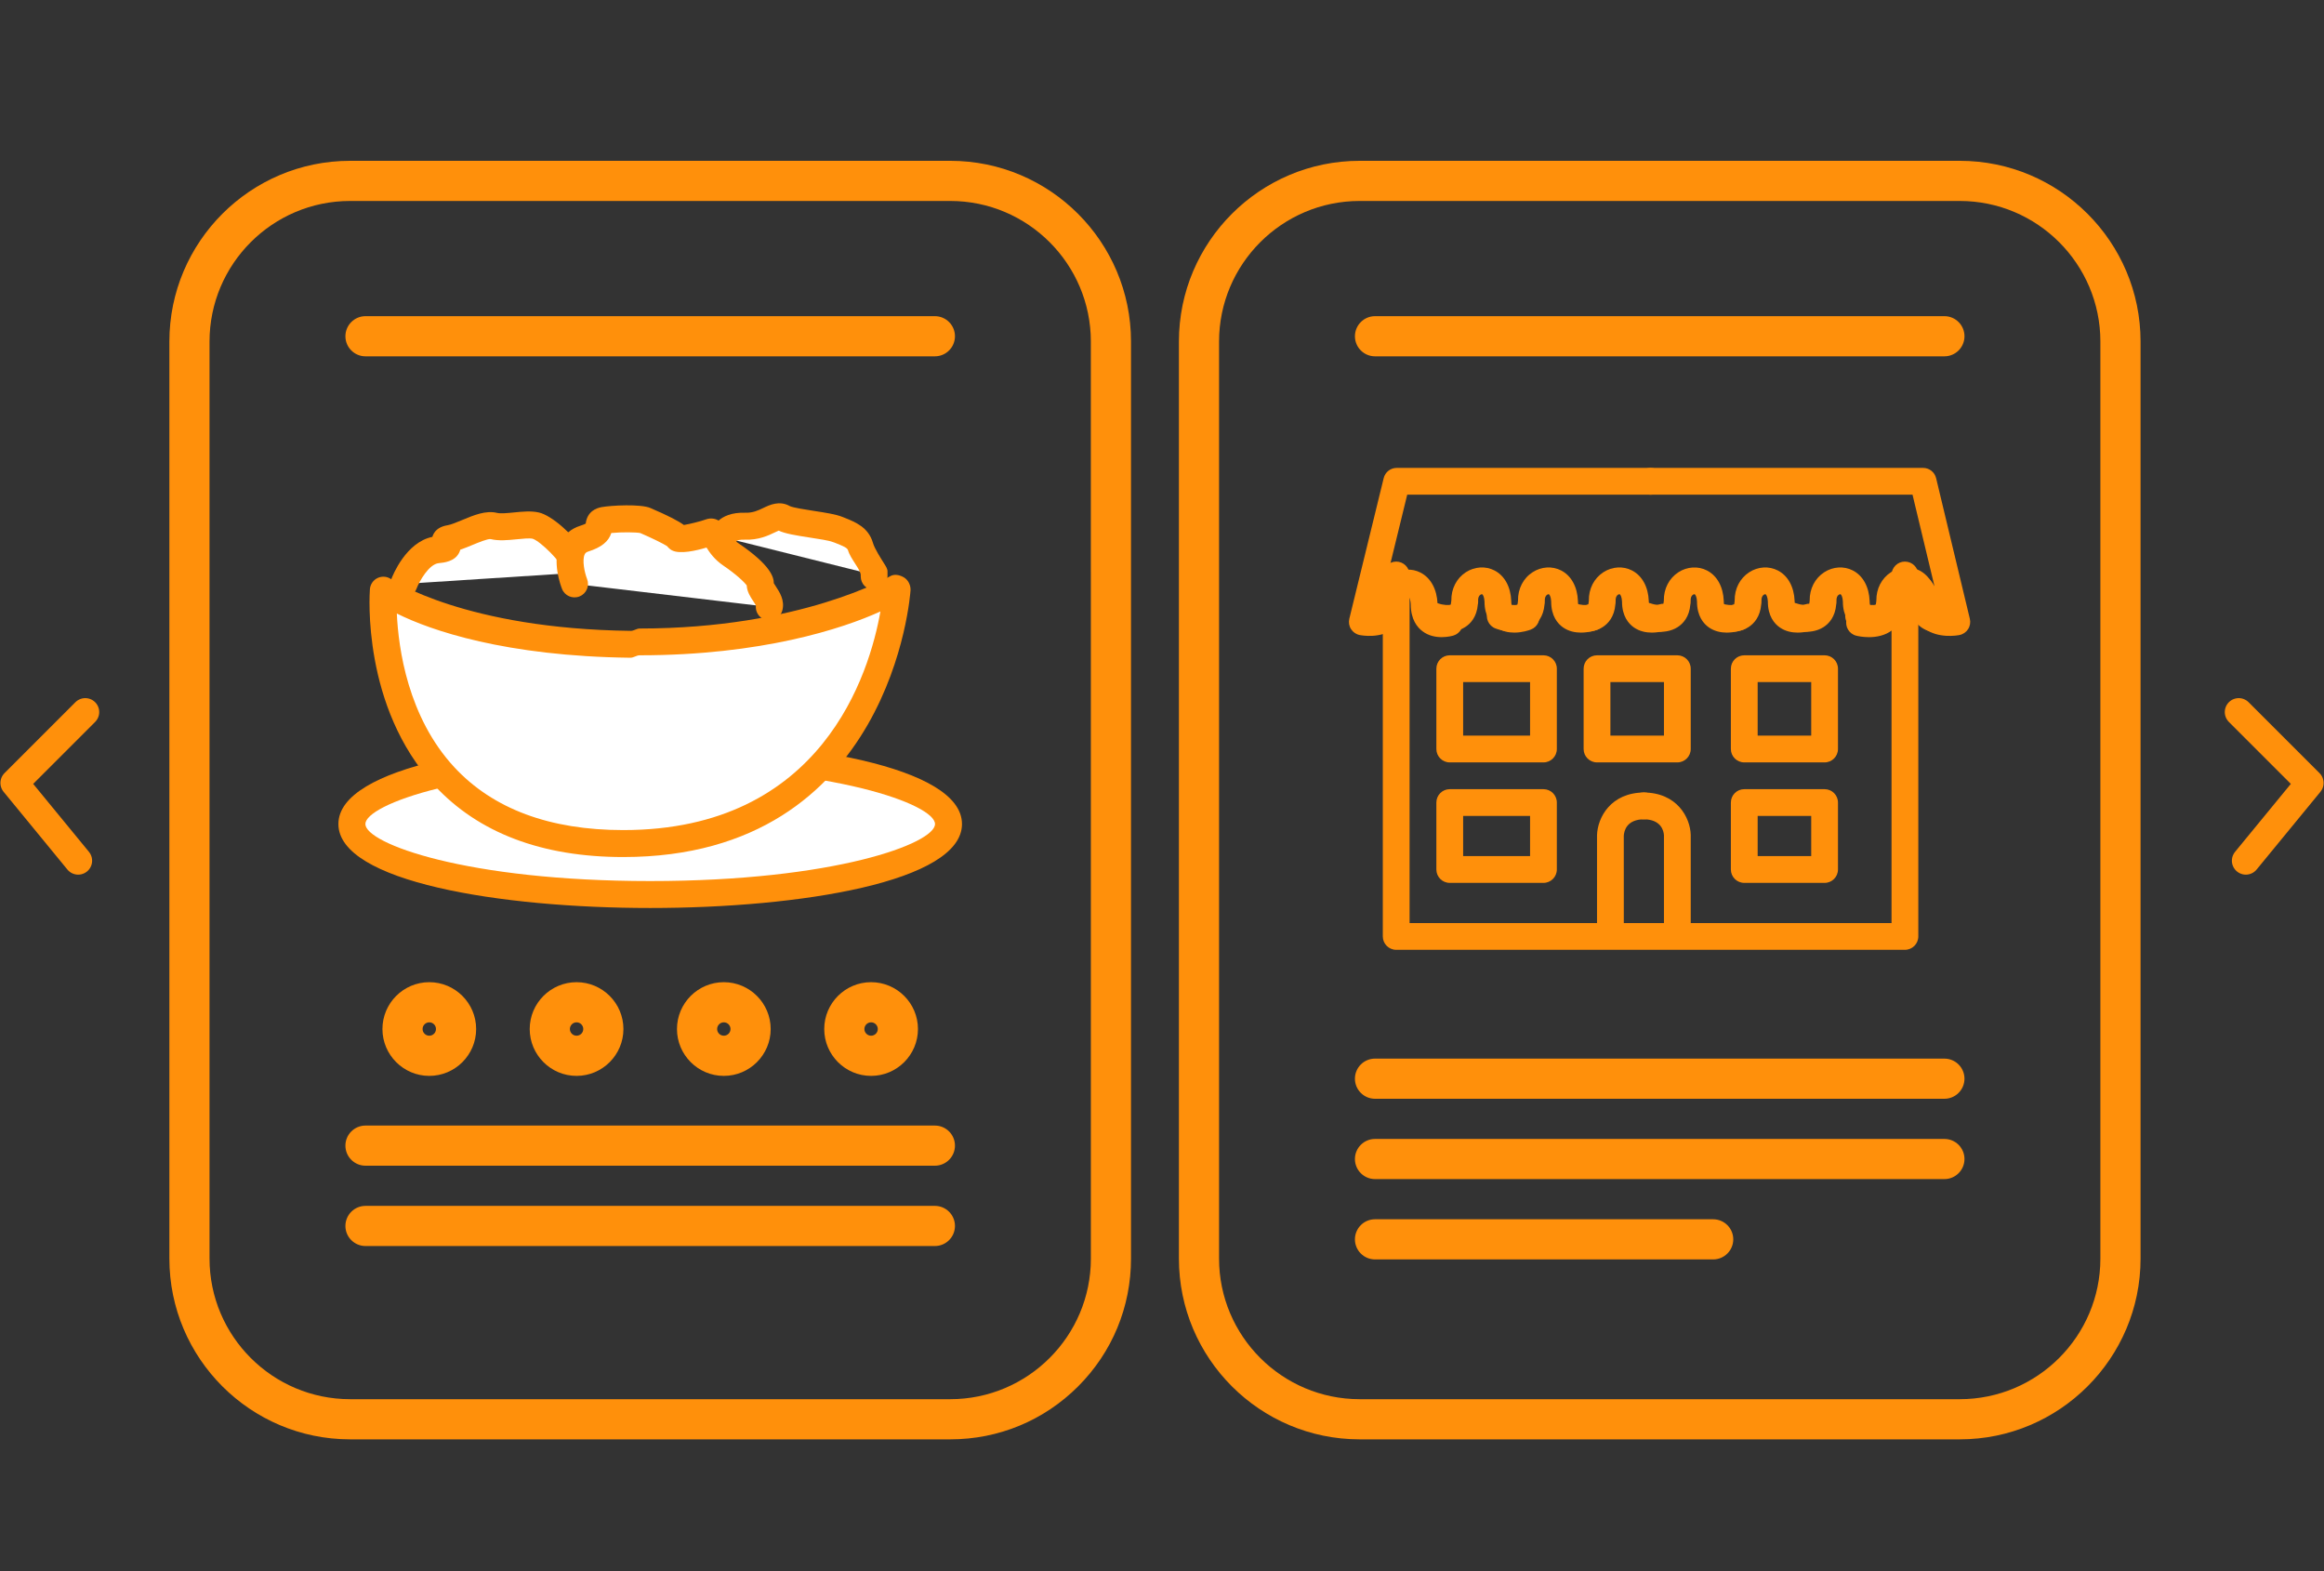 <?xml version="1.0" encoding="utf-8"?>
<!-- Generator: Adobe Illustrator 16.0.0, SVG Export Plug-In . SVG Version: 6.00 Build 0)  -->
<!DOCTYPE svg PUBLIC "-//W3C//DTD SVG 1.1//EN" "http://www.w3.org/Graphics/SVG/1.1/DTD/svg11.dtd">
<svg version="1.1" id="Capa_1" xmlns="http://www.w3.org/2000/svg" xmlns:xlink="http://www.w3.org/1999/xlink" x="0px" y="0px"
	 width="166.637px" height="112.666px" viewBox="0 0 166.637 112.666" enable-background="new 0 0 166.637 112.666"
	 xml:space="preserve">
<rect x="0" y="0" width="166.637" height="112.666" fill="#333333" stroke="none"/>
<g>
	<path fill="#FFFFFF" d="M424.818,76.653c0,6.175-5.005,11.18-11.179,11.18H307.997c-6.175,0-11.18-5.005-11.18-11.18V4.013
		c0-6.174,5.005-11.18,11.18-11.18H413.64c6.174,0,11.179,5.005,11.179,11.18L424.818,76.653L424.818,76.653z"/>
	<path fill="#FF900B" d="M414.139,88.833H308.497c-6.991,0-12.68-5.688-12.68-12.68V3.513c0-6.992,5.688-12.68,12.68-12.68H414.14
		c6.991,0,12.679,5.688,12.679,12.68v72.64C426.818,83.146,421.131,88.833,414.139,88.833z M308.497-6.167
		c-5.337,0-9.68,4.342-9.68,9.68v72.64c0,5.339,4.343,9.681,9.68,9.681H414.14c5.337,0,9.679-4.342,9.679-9.681V3.513
		c0-5.337-4.342-9.68-9.679-9.68H308.497z"/>
</g>
<g>
	<path fill="#FFFFFF" d="M416.818,68.836c0,5.961-2.112,11.997-6.175,11.997h-97.792c-4.063,0-8.033-6.036-8.033-11.997V10.288
		c0-5.961,3.972-10.455,8.033-10.455h97.792c4.063,0,6.175,4.494,6.175,10.455V68.836z"/>
	<path fill="#FF900B" d="M410.643,81.833h-97.792c-4.813,0-9.033-6.072-9.033-12.997V10.288c0-6.868,4.054-12.455,9.033-12.455
		h97.792c4.736,0,8.175,5.238,8.175,12.455v58.548C418.818,75.138,415.953,81.833,410.643,81.833z M312.851,0.833
		c-3.214,0-6.033,4.418-6.033,9.455v58.548c0,5.14,2.933,9.997,6.033,9.997h97.792c2.854,0,5.175-4.484,5.175-9.997V10.288
		c0-5.39-2.225-9.455-5.175-9.455H312.851z"/>
</g>
<g>
	<ellipse fill="#FFFFFF" cx="358.635" cy="57.369" rx="33.179" ry="7.841"/>
	<path fill="#FF900B" d="M358.635,66.71c-16.702,0-34.68-2.923-34.68-9.341s17.978-9.342,34.68-9.342s34.679,2.924,34.679,9.342
		S375.338,66.71,358.635,66.71z M358.635,51.027c-20.498,0-31.68,4.189-31.68,6.342s11.182,6.341,31.68,6.341
		c20.497,0,31.679-4.188,31.679-6.341S379.133,51.027,358.635,51.027z"/>
</g>
<g>
	<path fill="#FFFFFF" d="M386.09,31.361c0,0-10.412,6.521-29.635,6.288c-19.224-0.232-27.5-6.288-27.5-6.288
		s-2.156,28.182,26.688,28.182C384.488,59.543,386.09,31.361,386.09,31.361z"/>
	<path fill="#FF900B" d="M355.642,61.043c-9.042,0-16.106-2.679-20.998-7.958c-8.088-8.729-7.226-21.307-7.186-21.838
		c0.042-0.543,0.375-1.021,0.869-1.249c0.493-0.226,1.071-0.169,1.513,0.152c0.075,0.054,8.228,5.615,26.632,5.837
		c0.332,0.004,0.658-0.155,0.985-0.155c0.001,0,0.002,0,0.003,0c17.859,0,27.736-5.845,27.835-5.906
		c0.478-0.295,1.079-0.221,1.559,0.065c0.481,0.286,0.766,0.855,0.733,1.414C387.57,31.702,385.559,61.043,355.642,61.043z
		 M330.454,33.955c0.176,3.882,1.222,11.525,6.405,17.109c4.301,4.631,10.62,6.979,18.782,6.979
		c22.142,0,27.388-17.356,28.601-24.202c-4.188,1.916-13.265,4.992-26.781,4.992c-0.001,0-0.002,0-0.003,0
		c-0.339,0-0.678,0.159-1.021,0.155C342.54,38.82,334.213,35.837,330.454,33.955z"/>
</g>
<g>
	<path fill="#FFFFFF" d="M331.242,30.663c0,0,1.354-3.571,3.729-3.805c2.375-0.232-0.083-1.009,1.357-1.241
		c1.439-0.233,3.645-1.708,4.917-1.397c1.271,0.31,3.39-0.319,4.66-0.043c1.272,0.275,4.917,3.69,4.578,5.244"/>
	<path fill="#FF900B" d="M331.242,32.164c-0.179,0-0.357-0.032-0.532-0.098c-0.774-0.294-1.164-1.16-0.87-1.935
		c0.165-0.435,1.639-4.103,4.566-4.702c0.023-0.08,0.055-0.159,0.091-0.237c0.267-0.572,0.802-0.927,1.593-1.055
		c0.397-0.064,1.026-0.327,1.637-0.581c1.293-0.539,2.631-1.095,3.875-0.792c0.4,0.097,1.187,0.019,1.877-0.05
		c0.93-0.093,1.894-0.187,2.747-0.002c1.481,0.321,3.896,2.534,4.982,4.224c0.681,1.059,0.924,1.977,0.743,2.806
		c-0.179,0.809-0.976,1.325-1.785,1.146c-0.779-0.17-1.284-0.917-1.163-1.695c-0.164-0.889-2.567-3.273-3.44-3.555
		c-0.366-0.081-1.122-0.004-1.787,0.062c-0.977,0.097-1.985,0.197-2.885-0.021c-0.33-0.055-1.424,0.404-2.01,0.647
		c-0.451,0.188-0.912,0.38-1.367,0.532c-0.029,0.116-0.072,0.23-0.129,0.342c-0.494,0.979-1.691,1.097-2.269,1.153
		c-1.081,0.106-2.15,1.998-2.473,2.844C332.417,31.794,331.847,32.164,331.242,32.164z"/>
</g>
<g>
	<path fill="#FFFFFF" d="M350.222,30.663c0,0-1.661-4.165,1.071-5.032c2.732-0.868,0.909-1.8,2.209-2.033
		c1.301-0.232,4.018-0.232,4.562,0c0.543,0.233,3.55,1.555,3.639,1.941c0.089,0.388,2.961-0.388,3.582-0.621
		c0.62-0.232,0.697,1.36,2.328,2.466c1.631,1.105,3.339,2.581,3.262,3.279c-0.077,0.699,1.24,1.709,1.009,2.563"/>
	<path fill="#FF900B" d="M371.884,34.726c-0.131,0-0.263-0.017-0.396-0.053c-0.724-0.197-1.179-0.892-1.097-1.615
		c-0.063-0.128-0.198-0.332-0.293-0.476c-0.313-0.475-0.691-1.049-0.726-1.749c-0.268-0.377-1.183-1.244-2.603-2.208
		c-0.962-0.652-1.515-1.432-1.867-2.004c-1.117,0.334-2.982,0.773-3.856,0.303c-0.194-0.104-0.375-0.266-0.52-0.455
		c-0.404-0.272-1.704-0.909-2.991-1.466c-0.435-0.09-2.057-0.121-3.223-0.003c-0.307,0.96-1.128,1.603-2.565,2.06
		c-0.24,0.076-0.332,0.181-0.396,0.314c-0.302,0.634-0.021,2.007,0.266,2.736c0.302,0.77-0.075,1.641-0.845,1.944
		c-0.769,0.303-1.639-0.069-1.942-0.837c-0.123-0.307-1.168-3.058-0.19-5.125c0.436-0.919,1.196-1.574,2.2-1.893
		c0.321-0.102,0.516-0.188,0.627-0.248c0.162-1.348,1.165-1.723,1.771-1.832c1.087-0.195,4.342-0.362,5.416,0.097
		c2.054,0.882,3.141,1.458,3.732,1.891c0.678-0.108,1.927-0.429,2.37-0.596c1.464-0.549,2.283,0.826,2.549,1.279
		c0.264,0.446,0.562,0.951,1.149,1.35c3.585,2.432,3.935,3.789,3.928,4.44c0.058,0.101,0.152,0.245,0.222,0.349
		c0.41,0.624,1.031,1.566,0.727,2.688C373.148,34.287,372.544,34.726,371.884,34.726z"/>
</g>
<g>
	<path fill="#FFFFFF" d="M366.52,25.589c0,0,0.198-1.422,2.526-1.344c2.33,0.077,3.317-1.488,4.329-0.925
		c1.01,0.563,4.805,0.788,6.047,1.284c1.241,0.494,1.97,0.831,2.28,1.918c0.31,1.088,1.114,2.743,1.114,2.743v0.567"/>
	<path fill="#FF900B" d="M383.318,31.333c-0.828,0-1.5-0.671-1.5-1.5v-0.148c-0.358-0.608-1.021-1.802-1.292-2.751
		c-0.081-0.284-0.4-0.449-1.461-0.869l-0.166-0.066c-0.419-0.167-1.575-0.345-2.504-0.487c-1.646-0.253-2.748-0.44-3.479-0.775
		c-0.116,0.048-0.276,0.125-0.404,0.186c-0.725,0.348-1.815,0.881-3.391,0.822c-0.519-0.015-0.786,0.071-0.878,0.125
		c-0.138,0.725-0.773,1.261-1.552,1.218c-0.826-0.042-1.464-0.748-1.421-1.575c0.053-1,0.913-2.863,3.95-2.766
		c0.807,0.026,1.396-0.242,1.991-0.528c0.713-0.342,1.789-0.857,2.955-0.208c0.351,0.177,1.811,0.401,2.683,0.535
		c1.3,0.2,2.424,0.373,3.159,0.666l0.16,0.063c1.284,0.509,2.74,1.087,3.24,2.835c0.182,0.64,0.818,1.786,1.178,2.358
		c0.148,0.239,0.229,0.516,0.229,0.797v0.567C384.818,30.662,384.146,31.333,383.318,31.333z"/>
</g>
<g>
	<circle fill="#FFFFFF" cx="393.862" cy="31.876" r="12.308"/>
	<path fill="#FF900B" d="M393.862,45.684c-7.612,0-13.808-6.194-13.808-13.808s6.194-13.808,13.808-13.808
		c7.614,0,13.809,6.194,13.809,13.808S401.475,45.684,393.862,45.684z M393.862,21.068c-5.959,0-10.808,4.848-10.808,10.808
		s4.849,10.808,10.808,10.808s10.809-4.848,10.809-10.808S399.821,21.068,393.862,21.068z"/>
</g>
<g>
	<polyline fill="#FFFFFF" points="388.522,30.18 393.702,35.358 408.94,20.122 	"/>
	<path fill="#FF900B" d="M393.702,36.858c-0.385,0-0.769-0.146-1.062-0.439l-5.18-5.179c-0.586-0.585-0.586-1.535,0-2.121
		s1.535-0.586,2.121,0l4.119,4.118l14.178-14.176c0.586-0.586,1.535-0.586,2.121,0s0.586,1.536,0,2.121l-15.238,15.236
		C394.469,36.712,394.086,36.858,393.702,36.858z"/>
</g>
<g>
	<polyline fill="#FFFFFF" points="419.861,105.573 409.924,90.401 392.93,97.506 395.936,113.026 	"/>
	<path fill="#FF900B" d="M395.934,114.526c-0.704,0-1.332-0.498-1.471-1.215l-3.006-15.521c-0.136-0.698,0.237-1.396,0.895-1.669
		l16.993-7.104c0.667-0.281,1.438-0.043,1.833,0.562l9.938,15.172c0.454,0.692,0.261,1.623-0.433,2.077s-1.622,0.262-2.077-0.434
		l-9.254-14.129l-14.717,6.151l2.772,14.323c0.157,0.813-0.374,1.601-1.188,1.758C396.125,114.519,396.029,114.526,395.934,114.526z
		"/>
</g>
<g>
	<path fill="#FFFFFF" d="M388.652,79.96l-6.995-21.161c0,0,0.518-2.381,3.497-1.817c2.981,0.563,9.709,18.633,9.709,18.633
		s-2.64-6.918-1.241-7.186c1.397-0.269,3.608-2.189,4.541-1.084c0.932,1.106,3.201,7.221,3.201,7.221s-3.201-5.531-1.979-5.822
		s5.008-2.154,6.229,2.154c1.223,4.308,1.713,3.318,1.713,3.318l-1.713-4.773c0,0,3.9,1.455,4.832,3.027
		c0.933,1.571-0.522,17.002-0.522,17.002l-16.993,8.034l-9.868-12.731c0,0,0.854-4.037,1.164-4.113
		C384.537,80.582,388.652,79.96,388.652,79.96z"/>
	<path fill="#FF900B" d="M392.931,99.006c-0.453,0-0.895-0.204-1.187-0.581l-9.868-12.73c-0.271-0.35-0.373-0.799-0.282-1.229
		c0.997-4.716,1.362-5.034,2.271-5.26c0.219-0.056,1.438-0.249,2.807-0.459l-6.438-19.476c-0.085-0.256-0.099-0.526-0.042-0.789
		c0.231-1.067,1.388-3.086,4.1-3.086c0.363,0,0.749,0.038,1.143,0.112c1.882,0.355,4.433,4.227,7.605,11.531
		c0.097-0.036,0.196-0.063,0.301-0.084c0.276-0.053,0.797-0.313,1.255-0.539c0.898-0.448,1.827-0.911,2.789-0.911
		c0.768,0,1.452,0.312,1.927,0.875c0.114,0.136,0.26,0.33,0.464,0.681c0.685-0.211,1.614-0.467,2.604-0.467
		c1.339,0,2.462,0.467,3.307,1.352c0.153,0.007,0.308,0.037,0.455,0.093c0.734,0.272,4.454,1.737,5.598,3.668
		c0.977,1.646,0.364,10.646-0.319,17.907c-0.05,0.527-0.373,0.988-0.853,1.216l-16.993,8.034
		C393.365,98.959,393.147,99.006,392.931,99.006z M384.677,84.409l8.7,11.227l15.131-7.154c0.593-6.551,0.979-13.969,0.608-15.309
		c-0.148-0.21-0.444-0.459-0.828-0.72l0.449,1.257c0.139,0.383,0.113,0.807-0.066,1.171c-0.28,0.565-0.868,0.933-1.498,0.933
		c-1.456,0-2.153-1.518-3.002-4.508c-0.448-1.58-1.161-1.713-1.794-1.713c-0.421,0-0.877,0.096-1.295,0.209
		c0.85,1.988,1.646,4.131,1.688,4.241c0.271,0.729-0.063,1.548-0.768,1.88c-0.702,0.33-1.546,0.066-1.938-0.605
		c-1.094-1.889-2.333-4.338-2.445-5.902c-0.207-0.432-0.354-0.701-0.451-0.866c-0.34,0.104-0.884,0.376-1.237,0.552
		c-0.396,0.197-0.801,0.399-1.208,0.557c0.096,0.939,0.611,2.921,1.492,5.293l0.053,0.142c0.289,0.774-0.104,1.636-0.876,1.927
		c-0.774,0.289-1.43-0.097-1.725-0.867l0.149-0.147c0-0.001,0-0.002,0-0.002v-0.005c-4-9.055-7.377-16.725-8.809-17.553
		c-0.858-0.146-1.451,0.113-1.652,0.408l6.771,20.64c0.139,0.42,0.06,0.879-0.171,1.256c-0.232,0.377-0.632,0.632-1.067,0.698
		c-1.324,0.199-2.763,0.421-3.604,0.557C385.114,82.583,384.879,83.511,384.677,84.409z"/>
</g>
<g>
	<line fill="none" x1="394.083" y1="102.506" x2="412.801" y2="95.464"/>
	<path fill="#FF900B" d="M394.083,104.006c-0.606,0-1.179-0.37-1.404-0.972c-0.291-0.775,0.101-1.641,0.876-1.934l18.718-7.041
		c0.772-0.291,1.642,0.101,1.934,0.875c0.291,0.775-0.102,1.642-0.876,1.934l-18.719,7.042
		C394.437,103.976,394.259,104.006,394.083,104.006z"/>
</g>
<g>
	<line fill="none" x1="388.652" y1="79.96" x2="390.883" y2="86.56"/>
	<path fill="#FF900B" d="M390.883,88.06c-0.626,0-1.21-0.395-1.421-1.02l-2.23-6.6c-0.266-0.785,0.156-1.637,0.94-1.901
		s1.637,0.155,1.9,0.94l2.23,6.6c0.266,0.785-0.156,1.637-0.94,1.9C391.204,88.034,391.042,88.06,390.883,88.06z"/>
</g>
<rect x="289.068" y="-10.649" fill="none" width="144.5" height="112.666"/>
<ellipse fill="none" stroke="#FF900B" stroke-linecap="round" stroke-linejoin="round" stroke-miterlimit="10" cx="-344.182" cy="-94.833" rx="0.667" ry="1"/>
<path fill="#FF900B" d="M68.139,103.207H25.103c-7.145,0-12.958-5.813-12.958-12.959V24.489c0-7.146,5.813-12.958,12.958-12.958
	h43.035c7.146,0,12.958,5.813,12.958,12.958v65.759c0,3.461-1.347,6.716-3.794,9.163C74.854,101.859,71.6,103.207,68.139,103.207z
	 M25.103,14.41c-5.557,0-10.079,4.522-10.079,10.079v65.759c0,5.559,4.521,10.079,10.079,10.079h43.036
	c5.557,0,10.079-4.521,10.079-10.079l-0.001-65.759c0-5.557-4.521-10.079-10.079-10.079H25.103z"/>
<g>
	<g>
		<ellipse fill="#FFFFFF" cx="46.621" cy="59.086" rx="21.39" ry="5.055"/>
		<path fill="#FF900B" d="M46.621,65.107c-10.767,0-22.357-1.885-22.357-6.021s11.59-6.021,22.357-6.021s22.356,1.885,22.356,6.021
			S57.388,65.107,46.621,65.107z M46.621,54.998c-13.213,0-20.423,2.7-20.423,4.088s7.209,4.089,20.423,4.089
			c13.214,0,20.422-2.701,20.422-4.089S59.835,54.998,46.621,54.998z"/>
	</g>
	<g>
		<path fill="#FFFFFF" d="M64.319,42.319c0,0-6.712,4.204-19.104,4.054c-12.391-0.149-17.728-4.054-17.728-4.054
			s-1.39,18.167,17.204,18.167C63.287,60.486,64.319,42.319,64.319,42.319z"/>
		<path fill="#FF900B" d="M44.692,61.453c-5.829,0-10.383-1.727-13.537-5.129c-5.213-5.628-4.658-13.737-4.632-14.079
			c0.027-0.351,0.242-0.659,0.56-0.805c0.319-0.146,0.692-0.109,0.976,0.098c0.048,0.035,5.303,3.552,17.169,3.697
			c0.213,0.002,0.424-0.168,0.635-0.168c0.001,0,0.001,0,0.002,0c11.514,0,17.881-3.7,17.945-3.74
			c0.307-0.19,0.695-0.109,1.005,0.076c0.31,0.184,0.493,0.568,0.472,0.928C65.273,42.522,63.978,61.453,44.692,61.453z
			 M28.454,43.991c0.114,2.502,0.787,7.43,4.129,11.029c2.772,2.985,6.846,4.5,12.108,4.5c14.274,0,17.656-11.264,18.438-15.677
			c-2.701,1.235-8.551,3.144-17.265,3.144c0,0-0.001,0-0.002,0c-0.219,0-0.437,0.177-0.657,0.175
			C36.244,47.054,30.876,45.205,28.454,43.991z"/>
	</g>
	<g>
		<path fill="#FFFFFF" d="M28.961,41.869c0,0,0.874-2.302,2.404-2.453c1.531-0.149-0.054-0.65,0.875-0.8
			c0.929-0.15,2.351-1.101,3.17-0.9c0.819,0.2,2.184-0.205,3.004-0.027c0.819,0.177,3.169,2.379,2.952,3.38"/>
		<path fill="#FF900B" d="M28.961,42.836c-0.114,0-0.229-0.02-0.343-0.063c-0.5-0.189-0.75-0.748-0.561-1.247
			c0.106-0.28,1.056-2.644,2.944-3.031c0.016-0.052,0.035-0.103,0.058-0.153c0.171-0.369,0.517-0.598,1.027-0.68
			c0.257-0.041,0.662-0.211,1.055-0.375c0.834-0.348,1.695-0.706,2.498-0.511c0.259,0.063,0.764,0.013,1.211-0.032
			c0.599-0.06,1.22-0.121,1.771-0.001c0.955,0.207,2.511,1.634,3.211,2.724c0.438,0.682,0.596,1.274,0.479,1.808
			c-0.114,0.521-0.629,0.854-1.151,0.738c-0.501-0.109-0.828-0.591-0.749-1.092c-0.106-0.574-1.655-2.111-2.219-2.292
			c-0.236-0.052-0.723-0.002-1.152,0.041c-0.629,0.063-1.281,0.126-1.86-0.014c-0.213-0.035-0.917,0.26-1.296,0.417
			c-0.291,0.121-0.588,0.245-0.881,0.343c-0.019,0.075-0.046,0.148-0.083,0.221c-0.318,0.632-1.09,0.707-1.461,0.744
			c-0.698,0.068-1.387,1.288-1.594,1.833C29.719,42.599,29.351,42.836,28.961,42.836z"/>
	</g>
	<g>
		<path fill="#FFFFFF" d="M41.197,41.869c0,0-1.07-2.685,0.691-3.243c1.762-0.56,0.586-1.16,1.423-1.312
			c0.839-0.149,2.59-0.149,2.941,0c0.35,0.151,2.288,1.002,2.344,1.252c0.058,0.249,1.909-0.25,2.31-0.4
			c0.4-0.15,0.45,0.877,1.501,1.589c1.051,0.712,2.151,1.664,2.102,2.114c-0.049,0.451,0.8,1.102,0.651,1.652"/>
		<path fill="#FF900B" d="M55.161,44.489c-0.084,0-0.168-0.011-0.255-0.035c-0.467-0.127-0.76-0.576-0.708-1.042
			c-0.041-0.083-0.127-0.214-0.188-0.307c-0.202-0.306-0.446-0.677-0.468-1.127c-0.172-0.243-0.762-0.803-1.678-1.424
			c-0.62-0.42-0.976-0.922-1.204-1.292c-0.721,0.216-1.922,0.499-2.486,0.195c-0.125-0.067-0.242-0.17-0.335-0.292
			c-0.261-0.176-1.099-0.585-1.928-0.944c-0.28-0.059-1.326-0.079-2.078-0.002c-0.198,0.62-0.727,1.034-1.654,1.328
			c-0.156,0.049-0.214,0.117-0.255,0.202c-0.195,0.409-0.014,1.294,0.17,1.764c0.195,0.497-0.048,1.058-0.544,1.254
			c-0.495,0.196-1.057-0.044-1.252-0.54c-0.08-0.199-0.753-1.972-0.123-3.304c0.28-0.593,0.771-1.015,1.418-1.22
			c0.207-0.065,0.334-0.121,0.404-0.16c0.105-0.869,0.75-1.111,1.142-1.181c0.699-0.126,2.799-0.234,3.492,0.063
			c1.323,0.569,2.024,0.939,2.405,1.219c0.437-0.07,1.242-0.276,1.529-0.384c0.943-0.354,1.472,0.533,1.644,0.825
			c0.169,0.287,0.361,0.613,0.741,0.869c2.312,1.568,2.537,2.442,2.533,2.863c0.037,0.064,0.099,0.157,0.143,0.225
			c0.264,0.402,0.665,1.01,0.468,1.732C55.977,44.206,55.587,44.489,55.161,44.489z"/>
	</g>
	<g>
		<path fill="#FFFFFF" d="M51.937,38.545c0,0,0.011-0.89,1.512-0.84c1.501,0.05,2.081-0.945,2.732-0.583
			c0.65,0.363,3.068,0.514,3.869,0.834c0.8,0.319,1.488,0.54,1.688,1.24c0.2,0.702,0.937,1.772,0.937,1.772v0.26"/>
		<path fill="#FF900B" d="M62.676,42.301c-0.533,0-0.959-0.433-0.959-0.967v-0.096c0-0.392-0.734-1.162-0.908-1.774
			c-0.053-0.183-0.297-0.29-0.979-0.56l-0.125-0.042c-0.27-0.108-1.025-0.222-1.624-0.314c-1.061-0.163-1.775-0.283-2.247-0.5
			c-0.075,0.031-0.18,0.081-0.263,0.12c-0.468,0.225-1.171,0.567-2.188,0.529c-0.334-0.009-0.507,0.046-0.566,0.08
			c-0.088,0.468-0.5,0.813-1,0.785c-0.535-0.028-0.945-0.481-0.917-1.016c0.034-0.645,0.589-1.845,2.547-1.782
			c0.521,0.017,0.9-0.156,1.283-0.341c0.459-0.22,1.154-0.553,1.905-0.134c0.226,0.114,1.167,0.258,1.73,0.345
			c0.837,0.129,1.562,0.24,2.036,0.429l0.103,0.041c0.828,0.328,1.766,0.701,2.089,1.827c0.117,0.413,0.596,1.151,0.828,1.521
			c0.096,0.154,0.215,0.333,0.215,0.514v0.366C63.635,41.868,63.21,42.301,62.676,42.301z"/>
	</g>
</g>
<path fill="#FF900B" d="M67.034,25.55H26.207c-0.795,0-1.44-0.645-1.44-1.439c0-0.795,0.645-1.44,1.44-1.44h40.827
	c0.795,0,1.439,0.645,1.439,1.44C68.473,24.905,67.829,25.55,67.034,25.55z"/>
<path fill="#FF900B" d="M67.034,83.585H26.207c-0.795,0-1.44-0.645-1.44-1.439s0.645-1.439,1.44-1.439h40.827
	c0.795,0,1.439,0.645,1.439,1.439S67.829,83.585,67.034,83.585z"/>
<path fill="#FF900B" d="M67.034,89.345H26.207c-0.795,0-1.44-0.645-1.44-1.439s0.645-1.44,1.44-1.44h40.827
	c0.795,0,1.439,0.646,1.439,1.44S67.829,89.345,67.034,89.345z"/>
<path fill="#FF900B" d="M140.525,103.207H97.49c-7.146,0-12.959-5.813-12.959-12.959V24.489c0-7.146,5.813-12.958,12.959-12.958
	h43.035c7.145,0,12.959,5.813,12.959,12.958v65.759C153.484,97.395,147.669,103.207,140.525,103.207z M97.49,14.41
	c-5.559,0-10.08,4.522-10.08,10.079v65.759c0,5.559,4.521,10.079,10.08,10.079h43.035c5.557,0,10.078-4.521,10.078-10.079V24.489
	c0-5.557-4.521-10.079-10.078-10.079H97.49z"/>
<path fill="#FF900B" d="M139.419,25.55H98.593c-0.795,0-1.441-0.645-1.441-1.439c0-0.795,0.646-1.44,1.441-1.44h40.826
	c0.795,0,1.439,0.645,1.439,1.44C140.859,24.905,140.214,25.55,139.419,25.55z"/>
<path fill="#FF900B" d="M139.419,78.786H98.591c-0.795,0-1.439-0.646-1.439-1.44s0.645-1.439,1.439-1.439h40.828
	c0.795,0,1.439,0.645,1.439,1.439S140.214,78.786,139.419,78.786z"/>
<path fill="#FF900B" d="M139.419,84.545H98.591c-0.795,0-1.439-0.645-1.439-1.439s0.645-1.439,1.439-1.439h40.828
	c0.795,0,1.439,0.645,1.439,1.439S140.214,84.545,139.419,84.545z"/>
<path fill="#FF900B" d="M122.839,90.305H98.591c-0.795,0-1.439-0.645-1.439-1.439s0.645-1.44,1.439-1.44h24.248
	c0.795,0,1.441,0.646,1.441,1.44S123.634,90.305,122.839,90.305z"/>
<g>
	<path fill="#FF900B" d="M136.587,68.105h-36.475c-0.531,0-0.961-0.43-0.961-0.96V41.228c0-0.53,0.43-0.96,0.961-0.96
		c0.529,0,0.959,0.43,0.959,0.96v24.958h34.557V41.228c0-0.53,0.43-0.96,0.959-0.96c0.531,0,0.961,0.43,0.961,0.96v25.917
		C137.548,67.676,137.118,68.105,136.587,68.105z"/>
	<path fill="#FF900B" d="M103.372,45.686c-0.418,0-0.924-0.087-1.363-0.414c-0.391-0.288-0.854-0.858-0.854-1.939
		c-0.016-0.414-0.154-0.56-0.182-0.57c-0.094,0.069-0.143,0.154-0.162,0.254c0.027,0.1,0.037,0.204,0.029,0.306l0,0
		c-0.057,0.929-0.504,1.46-0.869,1.741c-0.969,0.745-2.324,0.501-2.475,0.471c-0.256-0.051-0.482-0.205-0.623-0.425
		s-0.184-0.489-0.123-0.744l2.465-10.084c0.105-0.43,0.49-0.732,0.932-0.732h18.203c0.529,0,0.959,0.43,0.959,0.96
		s-0.43,0.96-0.959,0.96h-17.449l-1.496,6.128c0.135-0.166,0.297-0.31,0.479-0.429c0.6-0.39,1.355-0.433,1.975-0.111
		c0.732,0.379,1.176,1.195,1.217,2.237c0,0.318,0.061,0.423,0.076,0.435c0.082,0.061,0.385,0.041,0.506,0.004
		c0.51-0.156,1.043,0.132,1.197,0.639c0.154,0.507-0.133,1.043-0.639,1.198C104.15,45.59,103.81,45.686,103.372,45.686z"/>
	<path fill="#FF900B" d="M108.579,45.36c-0.414,0-0.875-0.087-1.281-0.369c-0.391-0.271-0.855-0.813-0.855-1.861
		c-0.014-0.326-0.117-0.495-0.164-0.519c-0.016-0.009-0.068-0.006-0.127,0.032c-0.117,0.076-0.178,0.233-0.166,0.431
		c0.004,0.07,0,0.14-0.01,0.208c-0.002,0.007-0.006,0.028-0.01,0.051c-0.074,0.908-0.529,1.385-0.902,1.626
		c-1.01,0.656-2.354,0.2-2.613,0.103c-0.496-0.187-0.748-0.741-0.561-1.237c0.186-0.495,0.74-0.746,1.232-0.562
		c0.348,0.126,0.789,0.153,0.898,0.085c-0.004-0.001,0.025-0.055,0.033-0.196c0.002-0.031,0.006-0.062,0.012-0.093
		c-0.012-0.843,0.373-1.594,1.041-2.028c0.629-0.408,1.416-0.456,2.055-0.126c0.723,0.375,1.16,1.172,1.199,2.186
		c0.002,0.26,0.047,0.335,0.047,0.335c0.09,0.043,0.473-0.002,0.682-0.081c0.496-0.187,1.049,0.067,1.234,0.563
		c0.186,0.497-0.064,1.05-0.563,1.236C109.622,45.198,109.142,45.36,108.579,45.36z"/>
	<path fill="#FF900B" d="M113.361,45.36c-0.414,0-0.875-0.087-1.281-0.369c-0.391-0.271-0.857-0.813-0.857-1.861
		c-0.012-0.326-0.115-0.495-0.164-0.519c-0.016-0.009-0.068-0.004-0.125,0.032c-0.117,0.076-0.178,0.233-0.166,0.431
		c0.004,0.06,0.002,0.12-0.006,0.179c-0.004,0.016-0.008,0.047-0.014,0.081c-0.074,0.908-0.529,1.385-0.902,1.626
		c-1.008,0.653-2.354,0.2-2.613,0.103c-0.496-0.187-0.748-0.741-0.561-1.237c0.186-0.495,0.74-0.746,1.232-0.562
		c0.348,0.126,0.789,0.155,0.896,0.085c-0.002-0.001,0.027-0.055,0.035-0.195c0.002-0.031,0.006-0.063,0.01-0.094
		c-0.01-0.842,0.373-1.594,1.043-2.027c0.627-0.409,1.416-0.458,2.055-0.126c0.723,0.375,1.16,1.172,1.199,2.186
		c0,0.26,0.045,0.335,0.047,0.335c0.08,0.038,0.441,0.005,0.688-0.083c0.498-0.176,1.047,0.077,1.229,0.573
		c0.182,0.495-0.068,1.042-0.563,1.228C114.402,45.198,113.925,45.36,113.361,45.36z"/>
	<path fill="#FF900B" d="M118.441,45.36c-0.416,0-0.875-0.087-1.283-0.369c-0.389-0.271-0.855-0.813-0.855-1.861
		c-0.012-0.326-0.115-0.495-0.164-0.519c-0.016-0.009-0.07-0.005-0.127,0.032c-0.115,0.076-0.178,0.233-0.166,0.431
		c0.004,0.06,0.002,0.12-0.006,0.179c-0.002,0.013-0.006,0.043-0.012,0.075c-0.072,0.912-0.529,1.39-0.902,1.632
		c-1.01,0.656-2.354,0.2-2.615,0.103c-0.496-0.187-0.746-0.741-0.559-1.237c0.186-0.495,0.734-0.746,1.232-0.562
		c0.346,0.126,0.789,0.153,0.896,0.085c-0.002-0.001,0.027-0.055,0.035-0.196c0.002-0.029,0.004-0.059,0.01-0.088
		c-0.014-0.845,0.371-1.598,1.041-2.033c0.629-0.409,1.416-0.458,2.055-0.126c0.725,0.375,1.162,1.172,1.201,2.186
		c0,0.26,0.045,0.335,0.047,0.335c0.08,0.038,0.441,0.005,0.688-0.083c0.496-0.176,1.047,0.077,1.229,0.573
		c0.18,0.495-0.068,1.042-0.563,1.228C119.482,45.198,119.005,45.36,118.441,45.36z"/>
	<path fill="#FF900B" d="M123.818,45.36c-0.416,0-0.875-0.087-1.283-0.369c-0.389-0.271-0.855-0.813-0.855-1.861
		c-0.012-0.326-0.115-0.495-0.164-0.519c-0.016-0.009-0.066-0.006-0.127,0.032c-0.115,0.076-0.176,0.233-0.164,0.431
		c0.002,0.06,0.002,0.12-0.006,0.179c-0.002,0.011-0.008,0.047-0.014,0.077c-0.072,0.911-0.529,1.389-0.902,1.631
		c-1.01,0.654-2.355,0.199-2.615,0.102c-0.496-0.187-0.746-0.741-0.559-1.237c0.186-0.495,0.734-0.746,1.232-0.562
		c0.348,0.127,0.793,0.152,0.896,0.085c-0.002-0.001,0.027-0.055,0.035-0.196c0.002-0.029,0.006-0.059,0.01-0.087
		c-0.012-0.845,0.373-1.598,1.043-2.033c0.629-0.408,1.416-0.456,2.053-0.126c0.725,0.375,1.162,1.172,1.201,2.186
		c0,0.26,0.045,0.335,0.047,0.335c0.08,0.038,0.441,0.005,0.688-0.083c0.498-0.176,1.047,0.077,1.229,0.573
		c0.18,0.495-0.068,1.042-0.563,1.228C124.859,45.198,124.38,45.36,123.818,45.36z"/>
	<path fill="#FF900B" d="M128.896,45.36c-0.414,0-0.873-0.087-1.279-0.369c-0.391-0.271-0.857-0.813-0.857-1.861
		c-0.014-0.326-0.115-0.495-0.164-0.519c-0.018-0.009-0.07-0.005-0.127,0.032c-0.117,0.076-0.178,0.233-0.166,0.431
		c0.004,0.06,0.002,0.12-0.006,0.179c-0.002,0.013-0.006,0.043-0.012,0.075c-0.074,0.912-0.529,1.39-0.902,1.632
		c-1.01,0.656-2.355,0.2-2.615,0.103c-0.496-0.187-0.748-0.741-0.561-1.236c0.186-0.495,0.736-0.747,1.232-0.562
		c0.35,0.127,0.791,0.152,0.898,0.085c-0.004-0.001,0.025-0.055,0.035-0.196c0.002-0.029,0.004-0.059,0.008-0.088
		c-0.012-0.845,0.373-1.598,1.043-2.033c0.629-0.409,1.416-0.458,2.055-0.126c0.725,0.375,1.16,1.172,1.201,2.186
		c0,0.26,0.045,0.335,0.047,0.335c0.088,0.043,0.471-0.002,0.68-0.081c0.496-0.187,1.051,0.067,1.236,0.563
		c0.186,0.497-0.066,1.05-0.563,1.236C129.939,45.198,129.46,45.36,128.896,45.36z"/>
	<path fill="#FF900B" d="M134.275,45.36c-0.414,0-0.873-0.087-1.279-0.369c-0.391-0.271-0.857-0.813-0.857-1.861
		c-0.014-0.326-0.115-0.495-0.164-0.519c-0.018-0.009-0.07-0.005-0.127,0.032c-0.117,0.076-0.178,0.233-0.166,0.431
		c0.004,0.06,0.002,0.12-0.006,0.179c-0.002,0.013-0.008,0.046-0.014,0.08c-0.074,0.908-0.527,1.385-0.9,1.627
		c-1.01,0.653-2.355,0.2-2.615,0.103c-0.496-0.187-0.748-0.741-0.561-1.237c0.186-0.495,0.74-0.746,1.232-0.562
		c0.35,0.126,0.789,0.155,0.896,0.085c-0.002-0.001,0.027-0.055,0.035-0.195c0.002-0.031,0.006-0.063,0.01-0.094
		c-0.01-0.843,0.375-1.594,1.043-2.027c0.629-0.409,1.416-0.458,2.055-0.126c0.725,0.375,1.16,1.172,1.201,2.186
		c0,0.26,0.045,0.335,0.047,0.335c0.088,0.043,0.471-0.002,0.68-0.081c0.494-0.187,1.051,0.067,1.236,0.563
		c0.186,0.497-0.066,1.05-0.563,1.236C135.318,45.198,134.839,45.36,134.275,45.36z"/>
	<path fill="#FF900B" d="M139.054,45.36c-0.414,0-0.873-0.087-1.279-0.369c-0.391-0.271-0.857-0.813-0.857-1.861
		c-0.012-0.326-0.117-0.495-0.164-0.519c-0.018-0.009-0.068-0.005-0.125,0.032c-0.117,0.076-0.18,0.233-0.168,0.432
		c0.004,0.06,0.002,0.119-0.006,0.178c-0.002,0.011-0.008,0.047-0.012,0.077c-0.074,0.911-0.529,1.389-0.904,1.631
		c-1.01,0.654-2.352,0.199-2.613,0.102c-0.496-0.187-0.746-0.741-0.559-1.237c0.186-0.496,0.734-0.746,1.232-0.562
		c0.348,0.127,0.791,0.152,0.896,0.085c-0.002-0.001,0.027-0.055,0.035-0.196c0.002-0.029,0.004-0.059,0.01-0.087
		c-0.012-0.845,0.373-1.599,1.043-2.033c0.629-0.408,1.416-0.456,2.053-0.126c0.723,0.375,1.162,1.171,1.201,2.186
		c0,0.26,0.045,0.335,0.047,0.335c0.088,0.043,0.473-0.002,0.68-0.081c0.496-0.187,1.051,0.067,1.236,0.563
		c0.186,0.497-0.066,1.05-0.563,1.236C140.097,45.198,139.618,45.36,139.054,45.36z"/>
	<path fill="#FF900B" d="M134.011,45.687c-0.469,0-0.836-0.085-0.912-0.105c-0.514-0.129-0.824-0.651-0.695-1.165
		c0.129-0.513,0.641-0.823,1.16-0.698c0.314,0.074,0.777,0.069,0.93-0.05c0.074-0.06,0.082-0.255,0.082-0.336
		c0.041-1.062,0.492-1.872,1.24-2.259c0.67-0.344,1.486-0.299,2.131,0.12c0.33,0.214,0.588,0.505,0.762,0.847l-1.576-6.571h-18.781
		c-0.531,0-0.961-0.43-0.961-0.96s0.43-0.96,0.961-0.96h19.539c0.445,0,0.83,0.305,0.934,0.736l2.418,10.084
		c0.061,0.254,0.016,0.522-0.127,0.743c-0.141,0.22-0.367,0.373-0.623,0.422c-0.154,0.031-1.543,0.275-2.521-0.483
		c-0.318-0.246-0.699-0.68-0.828-1.399c-0.047-0.093-0.08-0.193-0.092-0.298c-0.01-0.06-0.012-0.121-0.008-0.181
		c0.008-0.123-0.012-0.287-0.141-0.371c-0.066-0.042-0.148-0.052-0.201-0.025c-0.094,0.048-0.191,0.25-0.205,0.592
		c0,0.962-0.447,1.521-0.822,1.814C135.157,45.584,134.523,45.687,134.011,45.687z"/>
	<path fill="#FF900B" d="M115.47,67.146c-0.531,0-0.959-0.43-0.959-0.96v-6.301c0.035-1.246,0.969-3.06,3.391-3.06
		c0.531,0,0.961,0.43,0.961,0.96s-0.43,0.96-0.961,0.96c-1.266,0-1.451,0.826-1.473,1.182l0.002,6.259
		C116.431,66.717,116.001,67.146,115.47,67.146z"/>
	<path fill="#FF900B" d="M120.269,67.146c-0.529,0-0.959-0.43-0.959-0.96v-6.301c-0.02-0.313-0.205-1.14-1.471-1.14
		c-0.531,0-0.961-0.43-0.961-0.96s0.43-0.96,0.961-0.96c2.424,0,3.355,1.813,3.391,3.031v6.329
		C121.23,66.717,120.8,67.146,120.269,67.146z"/>
	<path fill="#FF900B" d="M110.671,54.667h-6.721c-0.529,0-0.959-0.431-0.959-0.96v-5.76c0-0.53,0.43-0.96,0.959-0.96h6.721
		c0.529,0,0.959,0.43,0.959,0.96v5.76C111.63,54.236,111.2,54.667,110.671,54.667z M104.911,52.747h4.799v-3.839h-4.799V52.747z"/>
	<path fill="#FF900B" d="M130.829,54.667h-5.76c-0.531,0-0.961-0.431-0.961-0.96v-5.76c0-0.53,0.43-0.96,0.961-0.96h5.76
		c0.529,0,0.959,0.43,0.959,0.96v5.76C131.788,54.236,131.359,54.667,130.829,54.667z M126.029,52.747h3.84v-3.839h-3.84V52.747z"/>
	<path fill="#FF900B" d="M130.829,63.306h-5.76c-0.531,0-0.961-0.43-0.961-0.96v-4.8c0-0.53,0.43-0.96,0.961-0.96h5.76
		c0.529,0,0.959,0.43,0.959,0.96v4.8C131.788,62.876,131.359,63.306,130.829,63.306z M126.029,61.386h3.84v-2.88h-3.84V61.386z"/>
	<path fill="#FF900B" d="M110.671,63.306h-6.721c-0.529,0-0.959-0.43-0.959-0.96v-4.8c0-0.53,0.43-0.96,0.959-0.96h6.721
		c0.529,0,0.959,0.43,0.959,0.96v4.8C111.63,62.876,111.2,63.306,110.671,63.306z M104.911,61.386h4.799v-2.88h-4.799V61.386z"/>
	<path fill="#FF900B" d="M120.269,54.667h-5.758c-0.531,0-0.961-0.431-0.961-0.96v-5.76c0-0.53,0.43-0.96,0.961-0.96h5.758
		c0.531,0,0.961,0.43,0.961,0.96v5.76C121.23,54.236,120.8,54.667,120.269,54.667z M115.47,52.747h3.84v-3.839h-3.84V52.747z"/>
</g>
<path fill="#FF900B" d="M30.781,77.145c-1.852,0-3.359-1.508-3.359-3.359c0-1.853,1.507-3.36,3.359-3.36
	c1.853,0,3.36,1.508,3.36,3.36C34.141,75.637,32.634,77.145,30.781,77.145z M30.781,73.305c-0.265,0-0.48,0.216-0.48,0.48
	c0,0.264,0.215,0.479,0.48,0.479c0.265,0,0.48-0.216,0.48-0.479C31.261,73.521,31.047,73.305,30.781,73.305z"/>
<path fill="#FF900B" d="M41.342,77.145c-1.853,0-3.36-1.508-3.36-3.359c0-1.853,1.507-3.36,3.36-3.36
	c1.852,0,3.359,1.508,3.359,3.36C44.701,75.637,43.194,77.145,41.342,77.145z M41.342,73.305c-0.265,0-0.48,0.216-0.48,0.48
	c0,0.264,0.215,0.479,0.48,0.479s0.48-0.216,0.48-0.479C41.822,73.521,41.606,73.305,41.342,73.305z"/>
<path fill="#FF900B" d="M51.9,77.145c-1.852,0-3.359-1.508-3.359-3.359c0-1.853,1.507-3.36,3.359-3.36c1.853,0,3.36,1.508,3.36,3.36
	C55.26,75.637,53.753,77.145,51.9,77.145z M51.9,73.305c-0.265,0-0.479,0.216-0.479,0.48c0,0.264,0.215,0.479,0.479,0.479
	c0.265,0,0.48-0.216,0.48-0.479C52.38,73.521,52.165,73.305,51.9,73.305z"/>
<path fill="#FF900B" d="M62.46,77.145c-1.853,0-3.36-1.508-3.36-3.359c0-1.853,1.507-3.36,3.36-3.36c1.852,0,3.36,1.508,3.36,3.36
	C65.82,75.637,64.312,77.145,62.46,77.145z M62.46,73.305c-0.265,0-0.48,0.216-0.48,0.48c0,0.264,0.215,0.479,0.48,0.479
	s0.48-0.216,0.48-0.479C62.94,73.521,62.725,73.305,62.46,73.305z"/>
<polyline fill="none" stroke="#FF900B" stroke-width="2" stroke-linecap="round" stroke-linejoin="round" stroke-miterlimit="10" points="
	160.523,51.058 165.607,56.141 161.032,61.715 "/>
<polyline fill="none" stroke="#FF900B" stroke-width="2" stroke-linecap="round" stroke-linejoin="round" stroke-miterlimit="10" points="
	6.114,51.058 1.031,56.141 5.605,61.715 "/>
<rect x="337.387" y="193.499" transform="matrix(0.982 -0.188 0.188 0.982 -34.29 71.775)" fill="none" stroke="#FF900B" stroke-width="2" stroke-linecap="round" stroke-linejoin="round" stroke-miterlimit="10" width="48.433" height="46.666"/>
<rect x="339.179" y="201.289" transform="matrix(0.982 -0.188 0.188 0.982 -32.429 68.172)" fill="none" stroke="#FF900B" stroke-width="2" stroke-linecap="round" stroke-linejoin="round" stroke-miterlimit="10" width="8.499" height="7.75"/>
<g>
	<g>
		
			<ellipse transform="matrix(-0.188 -0.982 0.982 -0.188 205.97 630.639)" fill="#FFFFFF" cx="363.764" cy="230.148" rx="3.747" ry="15.852"/>
		<path fill="#FF900B" d="M364.602,234.532c-7.837,1.498-16.535,1.74-17.111-1.272c-0.576-3.011,7.598-5.997,15.436-7.495
			s16.536-1.74,17.111,1.271C380.614,230.049,372.44,233.033,364.602,234.532z M363.196,227.173
			c-9.619,1.838-14.49,4.808-14.297,5.817c0.192,1.011,5.816,1.973,15.435,0.134c9.62-1.84,14.49-4.809,14.297-5.818
			C378.438,226.295,372.815,225.333,363.196,227.173z"/>
	</g>
	<g>
		<path fill="#FFFFFF" d="M374.315,215.479c0,0-4.303,3.994-13.342,5.609c-9.042,1.617-13.47-0.482-13.47-0.482
			s1.517,13.418,15.052,10.829C376.09,228.848,374.315,215.479,374.315,215.479z"/>
		<path fill="#FF900B" d="M362.69,232.14c-4.243,0.812-7.799,0.188-10.568-1.85c-4.578-3.371-5.302-9.351-5.331-9.604
			c-0.028-0.259,0.084-0.514,0.294-0.664c0.213-0.15,0.489-0.175,0.726-0.064c0.038,0.02,4.354,1.848,13.011,0.302
			c0.156-0.028,0.286-0.181,0.439-0.211c0.002,0,0.002,0,0.002,0c8.382-1.603,12.501-5.183,12.542-5.22
			c0.196-0.182,0.491-0.177,0.742-0.085c0.251,0.091,0.438,0.345,0.473,0.61C375.036,215.494,376.729,229.455,362.69,232.14z
			 M348.44,221.688c0.43,1.807,1.605,5.299,4.54,7.454c2.434,1.787,5.61,2.323,9.44,1.59c10.392-1.987,11.284-10.656,11.24-13.978
			c-1.794,1.275-5.787,3.479-12.131,4.691c0,0,0,0-0.001,0c-0.159,0.031-0.294,0.189-0.454,0.219
			C354.535,222.834,350.371,222.235,348.44,221.688z"/>
	</g>
	<g>
		<path fill="#FFFFFF" d="M348.513,220.073c0,0,0.315-1.797,1.407-2.119c1.095-0.322-0.129-0.467,0.526-0.705
			c0.656-0.238,1.559-1.129,2.183-1.097c0.625,0.031,1.563-0.453,2.184-0.438c0.621,0.016,2.639,1.291,2.619,2.051"/>
		<path fill="#FF900B" d="M348.648,220.777c-0.083,0.017-0.17,0.017-0.259,0.002c-0.39-0.068-0.65-0.44-0.581-0.83
			c0.038-0.218,0.399-2.071,1.72-2.616c0.005-0.039,0.012-0.079,0.021-0.119c0.073-0.293,0.293-0.508,0.654-0.639
			c0.18-0.064,0.451-0.246,0.715-0.419c0.559-0.369,1.136-0.75,1.748-0.72c0.195,0.01,0.557-0.097,0.877-0.191
			c0.427-0.127,0.87-0.258,1.288-0.247c0.725,0.017,2.056,0.839,2.718,1.536c0.413,0.436,0.61,0.844,0.6,1.249
			c-0.011,0.396-0.339,0.71-0.735,0.698c-0.38-0.01-0.685-0.316-0.697-0.691c-0.157-0.403-1.499-1.307-1.935-1.36
			c-0.179-0.005-0.526,0.1-0.833,0.19c-0.448,0.133-0.914,0.27-1.355,0.248c-0.159,0.005-0.632,0.318-0.886,0.484
			c-0.194,0.129-0.395,0.261-0.594,0.373c-0.002,0.057-0.013,0.113-0.029,0.172c-0.143,0.504-0.694,0.666-0.96,0.744
			c-0.499,0.147-0.831,1.131-0.905,1.557C349.165,220.499,348.932,220.724,348.648,220.777z"/>
	</g>
	<g>
		<path fill="#FFFFFF" d="M357.42,218.37c0,0-1.153-1.805,0.051-2.457c1.205-0.652,0.266-0.926,0.854-1.152
			c0.59-0.226,1.865-0.47,2.141-0.41c0.275,0.062,1.806,0.411,1.881,0.585c0.076,0.173,1.355-0.447,1.625-0.612
			c0.271-0.165,0.451,0.576,1.315,0.947c0.864,0.373,1.798,0.912,1.823,1.247c0.027,0.335,0.736,0.69,0.704,1.112"/>
		<path fill="#FF900B" d="M367.949,218.333c-0.061,0.012-0.123,0.016-0.19,0.011c-0.357-0.028-0.634-0.313-0.66-0.659
			c-0.04-0.055-0.122-0.139-0.179-0.198c-0.189-0.194-0.419-0.431-0.497-0.755c-0.159-0.154-0.667-0.479-1.421-0.803
			c-0.51-0.22-0.838-0.535-1.056-0.773c-0.495,0.258-1.329,0.631-1.782,0.488c-0.102-0.031-0.199-0.09-0.284-0.166
			c-0.215-0.092-0.882-0.273-1.536-0.419c-0.212-0.004-0.975,0.128-1.512,0.288c-0.059,0.479-0.386,0.854-1.02,1.197
			c-0.106,0.057-0.14,0.114-0.158,0.182c-0.085,0.325,0.17,0.944,0.37,1.261c0.212,0.335,0.112,0.776-0.222,0.988
			s-0.775,0.114-0.986-0.218c-0.086-0.135-0.822-1.331-0.549-2.389c0.12-0.471,0.42-0.846,0.861-1.085
			c0.143-0.077,0.227-0.134,0.272-0.173c-0.045-0.648,0.392-0.914,0.666-1.02c0.491-0.188,2.005-0.559,2.551-0.439
			c1.042,0.23,1.604,0.402,1.921,0.552c0.308-0.112,0.865-0.374,1.059-0.491c0.638-0.389,1.146,0.182,1.313,0.371
			c0.162,0.186,0.348,0.396,0.66,0.529c1.9,0.82,2.186,1.424,2.242,1.731c0.035,0.042,0.093,0.101,0.135,0.144
			c0.248,0.256,0.623,0.643,0.581,1.196C368.504,218.014,368.26,218.274,367.949,218.333z"/>
	</g>
	<g>
		<path fill="#FFFFFF" d="M364.775,214.456c0,0-0.115-0.65,0.983-0.822c1.101-0.173,1.385-0.979,1.908-0.805
			s2.305-0.053,2.933,0.068c0.627,0.121,1.159,0.186,1.401,0.668c0.244,0.482,0.929,1.16,0.929,1.16l0.036,0.189"/>
		<path fill="#FF900B" d="M373.115,215.694c-0.388,0.074-0.759-0.182-0.833-0.569l-0.014-0.069
			c-0.055-0.285-0.695-0.744-0.907-1.166c-0.063-0.125-0.257-0.17-0.79-0.271l-0.098-0.014c-0.213-0.041-0.776-0.019-1.227-0.002
			c-0.795,0.028-1.331,0.04-1.704-0.052c-0.052,0.033-0.12,0.084-0.175,0.124c-0.309,0.229-0.773,0.576-1.52,0.69
			c-0.244,0.039-0.361,0.104-0.4,0.137c0.001,0.353-0.25,0.661-0.619,0.711c-0.393,0.055-0.755-0.219-0.809-0.612
			c-0.064-0.474,0.172-1.425,1.606-1.651c0.381-0.061,0.633-0.238,0.887-0.427c0.304-0.224,0.764-0.563,1.368-0.362
			c0.18,0.051,0.886,0.025,1.307,0.01c0.628-0.022,1.171-0.043,1.543,0.029l0.08,0.015c0.648,0.124,1.383,0.265,1.775,1.039
			c0.143,0.284,0.594,0.756,0.813,0.992c0.091,0.099,0.204,0.212,0.229,0.344l0.051,0.267
			C373.754,215.246,373.504,215.62,373.115,215.694z"/>
	</g>
</g>
<line fill="none" stroke="#FF900B" stroke-width="2" stroke-linecap="round" stroke-linejoin="round" stroke-miterlimit="10" x1="352.395" y1="199.459" x2="371.53" y2="195.8"/>
<line fill="none" stroke="#FF900B" stroke-width="2" stroke-linecap="round" stroke-linejoin="round" stroke-miterlimit="10" x1="352.334" y1="205.37" x2="364.055" y2="203.129"/>
<g>
	
		<rect x="428.387" y="196.5" transform="matrix(0.996 0.084 -0.084 0.996 20.159 -37.399)" fill="none" stroke="#FF900B" stroke-width="2" stroke-linecap="round" stroke-linejoin="round" stroke-miterlimit="10" width="48.433" height="46.666"/>
	
		<rect x="434.004" y="199.815" transform="matrix(0.996 0.084 -0.084 0.996 18.765 -36.28)" fill="none" stroke="#FF900B" stroke-width="2" stroke-linecap="round" stroke-linejoin="round" stroke-miterlimit="10" width="8.5" height="7.75"/>
	
		<line fill="none" stroke="#FF900B" stroke-width="2" stroke-linecap="round" stroke-linejoin="round" stroke-miterlimit="10" x1="447.197" y1="201.311" x2="466.608" y2="202.954"/>
	
		<line fill="none" stroke="#FF900B" stroke-width="2" stroke-linecap="round" stroke-linejoin="round" stroke-miterlimit="10" x1="446.775" y1="206.293" x2="458.663" y2="207.3"/>
	
		<line fill="none" stroke="#FF900B" stroke-width="2" stroke-linecap="round" stroke-linejoin="round" stroke-miterlimit="10" x1="434.742" y1="216.314" x2="472.168" y2="219.483"/>
	
		<line fill="none" stroke="#FF900B" stroke-width="2" stroke-linecap="round" stroke-linejoin="round" stroke-miterlimit="10" x1="434.406" y1="220.3" x2="471.832" y2="223.469"/>
	
		<line fill="none" stroke="#FF900B" stroke-width="2" stroke-linecap="round" stroke-linejoin="round" stroke-miterlimit="10" x1="434.071" y1="224.286" x2="471.496" y2="227.455"/>
	
		<line fill="none" stroke="#FF900B" stroke-width="2" stroke-linecap="round" stroke-linejoin="round" stroke-miterlimit="10" x1="433.735" y1="228.272" x2="457.209" y2="230.259"/>
</g>
<g>
	
		<rect x="363.487" y="234.524" transform="matrix(0.994 -0.111 0.111 0.994 -26.273 44.72)" fill="#FFFFFF" stroke="#FF900B" stroke-width="2" stroke-linecap="round" stroke-linejoin="round" stroke-miterlimit="10" width="48.433" height="46.668"/>
	
		<rect x="366.236" y="240.942" transform="matrix(0.994 -0.111 0.111 0.994 -24.929 42.722)" fill="none" stroke="#FF900B" stroke-width="2" stroke-linecap="round" stroke-linejoin="round" stroke-miterlimit="10" width="8.5" height="7.751"/>
	
		<line fill="none" stroke="#FF900B" stroke-width="2" stroke-linecap="round" stroke-linejoin="round" stroke-miterlimit="10" x1="369.498" y1="257.884" x2="406.825" y2="253.708"/>
	
		<line fill="none" stroke="#FF900B" stroke-width="2" stroke-linecap="round" stroke-linejoin="round" stroke-miterlimit="10" x1="369.946" y1="261.858" x2="407.272" y2="257.683"/>
	
		<line fill="none" stroke="#FF900B" stroke-width="2" stroke-linecap="round" stroke-linejoin="round" stroke-miterlimit="10" x1="370.392" y1="265.835" x2="407.718" y2="261.657"/>
	
		<line fill="none" stroke="#FF900B" stroke-width="2" stroke-linecap="round" stroke-linejoin="round" stroke-miterlimit="10" x1="370.838" y1="269.81" x2="394.25" y2="267.188"/>
</g>
<g>
	
		<rect x="411.411" y="235.771" transform="matrix(1 0.03 -0.03 1 7.866 -12.789)" fill="#FFFFFF" stroke="#FF900B" stroke-width="2" stroke-linecap="round" stroke-linejoin="round" stroke-miterlimit="10" width="48.433" height="46.667"/>
	
		<rect x="416.166" y="239.898" transform="matrix(1 0.029 -0.029 1 7.382 -12.309)" fill="none" stroke="#FF900B" stroke-width="2" stroke-linecap="round" stroke-linejoin="round" stroke-miterlimit="10" width="8.499" height="7.75"/>
	
		<line fill="none" stroke="#FF900B" stroke-width="2" stroke-linecap="round" stroke-linejoin="round" stroke-miterlimit="10" x1="429.212" y1="240.907" x2="448.685" y2="241.484"/>
	
		<line fill="none" stroke="#FF900B" stroke-width="2" stroke-linecap="round" stroke-linejoin="round" stroke-miterlimit="10" x1="429.065" y1="245.905" x2="440.992" y2="246.259"/>
</g>
<g>
	
		<ellipse transform="matrix(-0.02 -1 1 -0.02 170.279 708.863)" fill="#FFFFFF" cx="432.617" cy="270.962" rx="3.746" ry="15.853"/>
	<path fill="#FF900B" d="M432.706,275.425c-7.977,0.16-16.592-1.063-16.653-4.13c-0.063-3.064,8.497-4.635,16.475-4.794
		c7.979-0.16,16.594,1.063,16.654,4.129C449.244,273.696,440.685,275.265,432.706,275.425z M432.557,267.935
		c-9.791,0.194-15.092,2.304-15.071,3.332s5.402,2.922,15.193,2.726c9.792-0.197,15.092-2.306,15.071-3.333
		C447.73,269.63,442.349,267.737,432.557,267.935z"/>
</g>
<g>
	<path fill-rule="evenodd" clip-rule="evenodd" fill="#FF900B" d="M424.631,263.118c-1.202,1.335-1.951,2.734-2.097,4.403
		c-0.311,3.55,2.643,6.222,6.142,5.543c2.011-0.392,3.634-1.49,4.669-3.206c1.021-1.689,1.751-3.554,2.646-5.322
		c0.465-0.92,1.018-1.795,1.514-2.701c0.338-0.616,0.891-1.243,0.912-1.879c0.034-1.059,0.612-1.675,1.24-2.339
		c0.408-0.43,0.819-0.858,1.197-1.312c0.282-0.338,0.537-0.469,1.021-0.345c1.186,0.305,2.368-0.396,2.771-1.542
		c0.405-1.15-0.101-2.375-1.193-2.949c-0.234-0.123-0.476-0.304-0.614-0.521c-0.713-1.112-1.934-1.545-3.06-1.047
		c-1.185,0.525-1.747,1.752-1.311,3.006c0.133,0.381,0.067,0.6-0.188,0.867c-0.719,0.754-1.406,1.539-2.124,2.292
		c-0.15,0.157-0.375,0.33-0.572,0.34c-0.903,0.041-1.678,0.399-2.278,1.023c-1.025,1.066-2.31,1.707-3.586,2.371
		c-0.253,0.131-0.508,0.256-0.754,0.396C427.403,261.078,425.784,261.881,424.631,263.118z"/>
	<path fill-rule="evenodd" clip-rule="evenodd" fill="#FF900B" d="M424.631,263.118c1.153-1.237,2.771-2.04,4.334-2.922
		c0.246-0.14,0.501-0.265,0.754-0.396c1.276-0.664,2.561-1.305,3.586-2.371c0.601-0.624,1.375-0.982,2.278-1.023
		c0.197-0.01,0.422-0.183,0.572-0.34c0.718-0.753,1.405-1.538,2.124-2.292c0.255-0.268,0.32-0.486,0.188-0.867
		c-0.437-1.254,0.126-2.48,1.311-3.006c1.126-0.498,2.347-0.065,3.06,1.047c0.139,0.218,0.38,0.398,0.614,0.521
		c1.093,0.574,1.599,1.799,1.193,2.949c-0.402,1.146-1.585,1.847-2.771,1.542c-0.483-0.124-0.738,0.007-1.021,0.345
		c-0.378,0.453-0.789,0.882-1.197,1.312c-0.628,0.664-1.206,1.28-1.24,2.339c-0.021,0.636-0.574,1.263-0.912,1.879
		c-0.496,0.906-1.049,1.781-1.514,2.701c-0.895,1.769-1.625,3.633-2.646,5.322c-1.035,1.716-2.658,2.814-4.669,3.206
		c-3.499,0.679-6.452-1.993-6.142-5.543C422.68,265.853,423.429,264.453,424.631,263.118z M437.832,257.546
		c0.919-1,1.79-1.93,2.637-2.883c0.409-0.459,0.773-0.553,1.353-0.224c0.297,0.17,0.856,0.131,1.158-0.048
		c0.237-0.138,0.417-0.684,0.339-0.966c-0.09-0.313-0.463-0.658-0.786-0.763c-0.459-0.148-0.685-0.355-0.866-0.803
		c-0.127-0.311-0.516-0.648-0.835-0.705c-0.29-0.051-0.812,0.182-0.93,0.433c-0.148,0.314-0.132,0.872,0.063,1.152
		c0.382,0.552,0.303,0.918-0.121,1.361c-0.892,0.938-1.756,1.904-2.64,2.869C437.429,257.177,437.597,257.331,437.832,257.546z
		 M425.133,263.958c-0.448,0.889-0.958,1.668-1.247,2.524c-0.472,1.402-0.268,2.765,0.701,3.935c0.162,0.193,0.487,0.25,0.736,0.369
		c-0.064-0.253-0.103-0.517-0.197-0.758c-0.246-0.626-0.667-1.224-0.745-1.867c-0.193-1.598,0.479-2.99,1.703-3.924
		c1.359-1.038,2.914-1.819,4.385-2.712c0.503-0.305,1.026-0.583,1.506-0.921c0.117-0.084,0.102-0.354,0.146-0.537
		c-0.168,0.005-0.367-0.05-0.499,0.021c-1.08,0.581-2.163,1.161-3.217,1.79C427.299,262.543,426.225,263.261,425.133,263.958z"/>
	<path fill-rule="evenodd" clip-rule="evenodd" fill="#FFFFFF" d="M437.832,257.546c-0.235-0.215-0.403-0.369-0.628-0.575
		c0.884-0.965,1.748-1.931,2.64-2.869c0.424-0.443,0.503-0.81,0.121-1.361c-0.195-0.28-0.212-0.838-0.063-1.152
		c0.118-0.251,0.64-0.483,0.93-0.433c0.319,0.057,0.708,0.395,0.835,0.705c0.182,0.447,0.407,0.654,0.866,0.803
		c0.323,0.104,0.696,0.45,0.786,0.763c0.078,0.282-0.102,0.828-0.339,0.966c-0.302,0.179-0.861,0.218-1.158,0.048
		c-0.579-0.329-0.943-0.235-1.353,0.224C439.622,255.616,438.751,256.546,437.832,257.546z"/>
	<path fill-rule="evenodd" clip-rule="evenodd" fill="#FFFFFF" d="M425.133,263.958c1.092-0.697,2.166-1.415,3.272-2.079
		c1.054-0.629,2.137-1.209,3.217-1.79c0.132-0.071,0.331-0.017,0.499-0.021c-0.045,0.183-0.029,0.453-0.146,0.537
		c-0.479,0.338-1.003,0.616-1.506,0.921c-1.471,0.893-3.025,1.674-4.385,2.712c-1.224,0.934-1.896,2.326-1.703,3.924
		c0.078,0.644,0.499,1.241,0.745,1.867c0.095,0.241,0.133,0.505,0.197,0.758c-0.249-0.119-0.574-0.176-0.736-0.369
		c-0.969-1.17-1.173-2.532-0.701-3.935C424.175,265.626,424.685,264.847,425.133,263.958z"/>
</g>
<g>
	<path fill-rule="evenodd" clip-rule="evenodd" fill="#FF900B" d="M430.638,262.611c-1.604,0.808-2.811,1.839-3.553,3.341
		c-1.579,3.195,0.202,6.757,3.709,7.396c2.016,0.365,3.927-0.068,5.515-1.291c1.564-1.204,2.922-2.676,4.397-3.998
		c0.768-0.688,1.601-1.303,2.392-1.967c0.539-0.452,1.281-0.835,1.532-1.42c0.417-0.974,1.179-1.338,2.006-1.729
		c0.536-0.252,1.074-0.502,1.591-0.787c0.386-0.212,0.671-0.241,1.076,0.05c0.994,0.714,2.351,0.49,3.142-0.431
		c0.796-0.925,0.769-2.249-0.041-3.182c-0.173-0.199-0.332-0.455-0.383-0.709c-0.26-1.295-1.24-2.142-2.471-2.086
		c-1.294,0.059-2.264,0.997-2.313,2.324c-0.015,0.403-0.154,0.583-0.489,0.74c-0.943,0.441-1.869,0.923-2.812,1.364
		c-0.197,0.092-0.47,0.171-0.656,0.108c-0.857-0.29-1.709-0.237-2.495,0.126c-1.342,0.621-2.771,0.752-4.202,0.906
		c-0.283,0.03-0.565,0.055-0.846,0.096C433.961,261.718,432.162,261.878,430.638,262.611z"/>
	<path fill-rule="evenodd" clip-rule="evenodd" fill="#FF900B" d="M430.638,262.611c1.524-0.733,3.323-0.894,5.1-1.147
		c0.28-0.041,0.563-0.065,0.846-0.096c1.431-0.154,2.86-0.285,4.202-0.906c0.786-0.363,1.638-0.416,2.495-0.126
		c0.187,0.063,0.459-0.017,0.656-0.108c0.942-0.441,1.868-0.923,2.812-1.364c0.335-0.157,0.475-0.337,0.489-0.74
		c0.049-1.327,1.019-2.266,2.313-2.324c1.23-0.056,2.211,0.791,2.471,2.086c0.051,0.254,0.21,0.51,0.383,0.709
		c0.81,0.933,0.837,2.257,0.041,3.182c-0.791,0.921-2.147,1.145-3.142,0.431c-0.405-0.291-0.69-0.262-1.076-0.05
		c-0.517,0.285-1.055,0.535-1.591,0.787c-0.827,0.391-1.589,0.755-2.006,1.729c-0.251,0.585-0.993,0.968-1.532,1.42
		c-0.791,0.664-1.624,1.278-2.392,1.967c-1.476,1.322-2.833,2.794-4.397,3.998c-1.588,1.223-3.499,1.656-5.515,1.291
		c-3.507-0.639-5.288-4.2-3.709-7.396C427.827,264.45,429.033,263.419,430.638,262.611z M444.961,262.215
		c1.22-0.599,2.369-1.148,3.504-1.729c0.548-0.279,0.922-0.234,1.342,0.283c0.215,0.266,0.75,0.433,1.097,0.376
		c0.271-0.043,0.637-0.485,0.666-0.777c0.03-0.323-0.192-0.781-0.455-0.996c-0.374-0.305-0.509-0.579-0.516-1.063
		c-0.006-0.335-0.245-0.791-0.521-0.96c-0.252-0.152-0.822-0.126-1.023,0.065c-0.253,0.239-0.439,0.765-0.359,1.097
		c0.155,0.653-0.052,0.965-0.607,1.225c-1.172,0.55-2.328,1.136-3.502,1.714C444.72,261.725,444.821,261.929,444.961,262.215z
		 M430.801,263.576c-0.74,0.665-1.499,1.206-2.079,1.899c-0.949,1.135-1.254,2.479-0.775,3.92c0.08,0.239,0.363,0.41,0.552,0.611
		c0.032-0.259,0.092-0.519,0.092-0.777c-0.002-0.673-0.178-1.383-0.017-2.01c0.4-1.56,1.533-2.612,3.012-3.038
		c1.644-0.474,3.376-0.637,5.07-0.934c0.58-0.102,1.169-0.171,1.738-0.312c0.14-0.035,0.223-0.293,0.331-0.447
		c-0.158-0.057-0.324-0.18-0.473-0.161c-1.218,0.149-2.438,0.296-3.647,0.5C433.333,263.045,432.072,263.323,430.801,263.576z"/>
	<path fill-rule="evenodd" clip-rule="evenodd" fill="#FFFFFF" d="M444.961,262.215c-0.141-0.286-0.241-0.49-0.376-0.765
		c1.174-0.578,2.33-1.164,3.502-1.714c0.556-0.26,0.763-0.571,0.607-1.225c-0.08-0.332,0.106-0.857,0.359-1.097
		c0.201-0.191,0.771-0.218,1.023-0.065c0.276,0.169,0.516,0.625,0.521,0.96c0.007,0.483,0.142,0.758,0.516,1.063
		c0.263,0.215,0.485,0.673,0.455,0.996c-0.029,0.292-0.396,0.734-0.666,0.777c-0.347,0.057-0.882-0.11-1.097-0.376
		c-0.42-0.518-0.794-0.563-1.342-0.283C447.33,261.066,446.181,261.616,444.961,262.215z"/>
	<path fill-rule="evenodd" clip-rule="evenodd" fill="#FFFFFF" d="M430.801,263.576c1.271-0.253,2.532-0.531,3.804-0.748
		c1.21-0.204,2.43-0.351,3.647-0.5c0.148-0.019,0.314,0.104,0.473,0.161c-0.108,0.154-0.191,0.412-0.331,0.447
		c-0.569,0.141-1.158,0.21-1.738,0.312c-1.694,0.297-3.427,0.46-5.07,0.934c-1.479,0.426-2.611,1.479-3.012,3.038
		c-0.161,0.627,0.015,1.337,0.017,2.01c0,0.259-0.06,0.519-0.092,0.777c-0.188-0.201-0.472-0.372-0.552-0.611
		c-0.479-1.441-0.174-2.785,0.775-3.92C429.302,264.782,430.061,264.241,430.801,263.576z"/>
</g>
<g>
	
		<rect x="382.123" y="182.915" transform="matrix(1 0.02 -0.02 1 4.245 -8.159)" fill="#FFFFFF" stroke="#FF900B" stroke-width="2" stroke-linecap="round" stroke-linejoin="round" stroke-miterlimit="10" width="48.434" height="46.669"/>
	
		<rect x="386.733" y="187.186" transform="matrix(1 0.02 -0.02 1 3.943 -7.867)" fill="none" stroke="#FF900B" stroke-width="2" stroke-linecap="round" stroke-linejoin="round" stroke-miterlimit="10" width="8.5" height="7.752"/>
</g>
<g>
	
		<circle fill="none" stroke="#FF900B" stroke-width="2" stroke-linecap="round" stroke-linejoin="round" stroke-miterlimit="10" cx="406.598" cy="211.261" r="6.801"/>
	<path fill="none" stroke="#FF900B" stroke-width="2" stroke-linecap="round" stroke-linejoin="round" stroke-miterlimit="10" d="
		M413.637,222.958c0,0-0.277,0.056-0.664,0c-0.389-0.056-3.771-1.164-3.825-4.324"/>
	<path fill="none" stroke="#FF900B" stroke-width="2" stroke-linecap="round" stroke-linejoin="round" stroke-miterlimit="10" d="
		M414.139,222.982c0,0,5.396,0.033,5.47,7.276"/>
	<path fill="none" stroke="#FF900B" stroke-width="2" stroke-linecap="round" stroke-linejoin="round" stroke-miterlimit="10" d="
		M399.15,222.958c0,0,0.277,0.056,0.666,0s3.77-1.164,3.825-4.324"/>
	<path fill="none" stroke="#FF900B" stroke-width="2" stroke-linecap="round" stroke-linejoin="round" stroke-miterlimit="10" d="
		M398.649,222.982c0,0-5.395,0.033-5.469,7.276"/>
</g>
<path fill="none" stroke="#FF900B" stroke-width="2" stroke-linecap="round" stroke-linejoin="round" stroke-miterlimit="10" d="
	M405.637,197.104c0,0-9.868-0.686-10.313,9.684c0.167,7.43-0.647,9.518-2.145,9.627c-1.497,0.111,2.272,2.295,4.158,1.646
	c1.884-0.647,3.9-1.271,3.549-3.111"/>
<path fill="none" stroke="#FF900B" stroke-width="2" stroke-linecap="round" stroke-linejoin="round" stroke-miterlimit="10" d="
	M406.596,197.101c0,0,10.387-0.497,10.831,9.871c-0.165,7.43,1.135,9.334,2.632,9.443c1.497,0.111-2.272,2.295-4.158,1.646
	c-1.886-0.647-3.9-1.271-3.549-3.111"/>
<line fill="none" stroke="#FF900B" stroke-width="2" stroke-linecap="round" stroke-linejoin="round" stroke-miterlimit="10" x1="399.488" y1="188.384" x2="418.959" y2="188.97"/>
<line fill="none" stroke="#FF900B" stroke-width="2" stroke-linecap="round" stroke-linejoin="round" stroke-miterlimit="10" x1="399.337" y1="193.382" x2="411.263" y2="193.739"/>
</svg>
